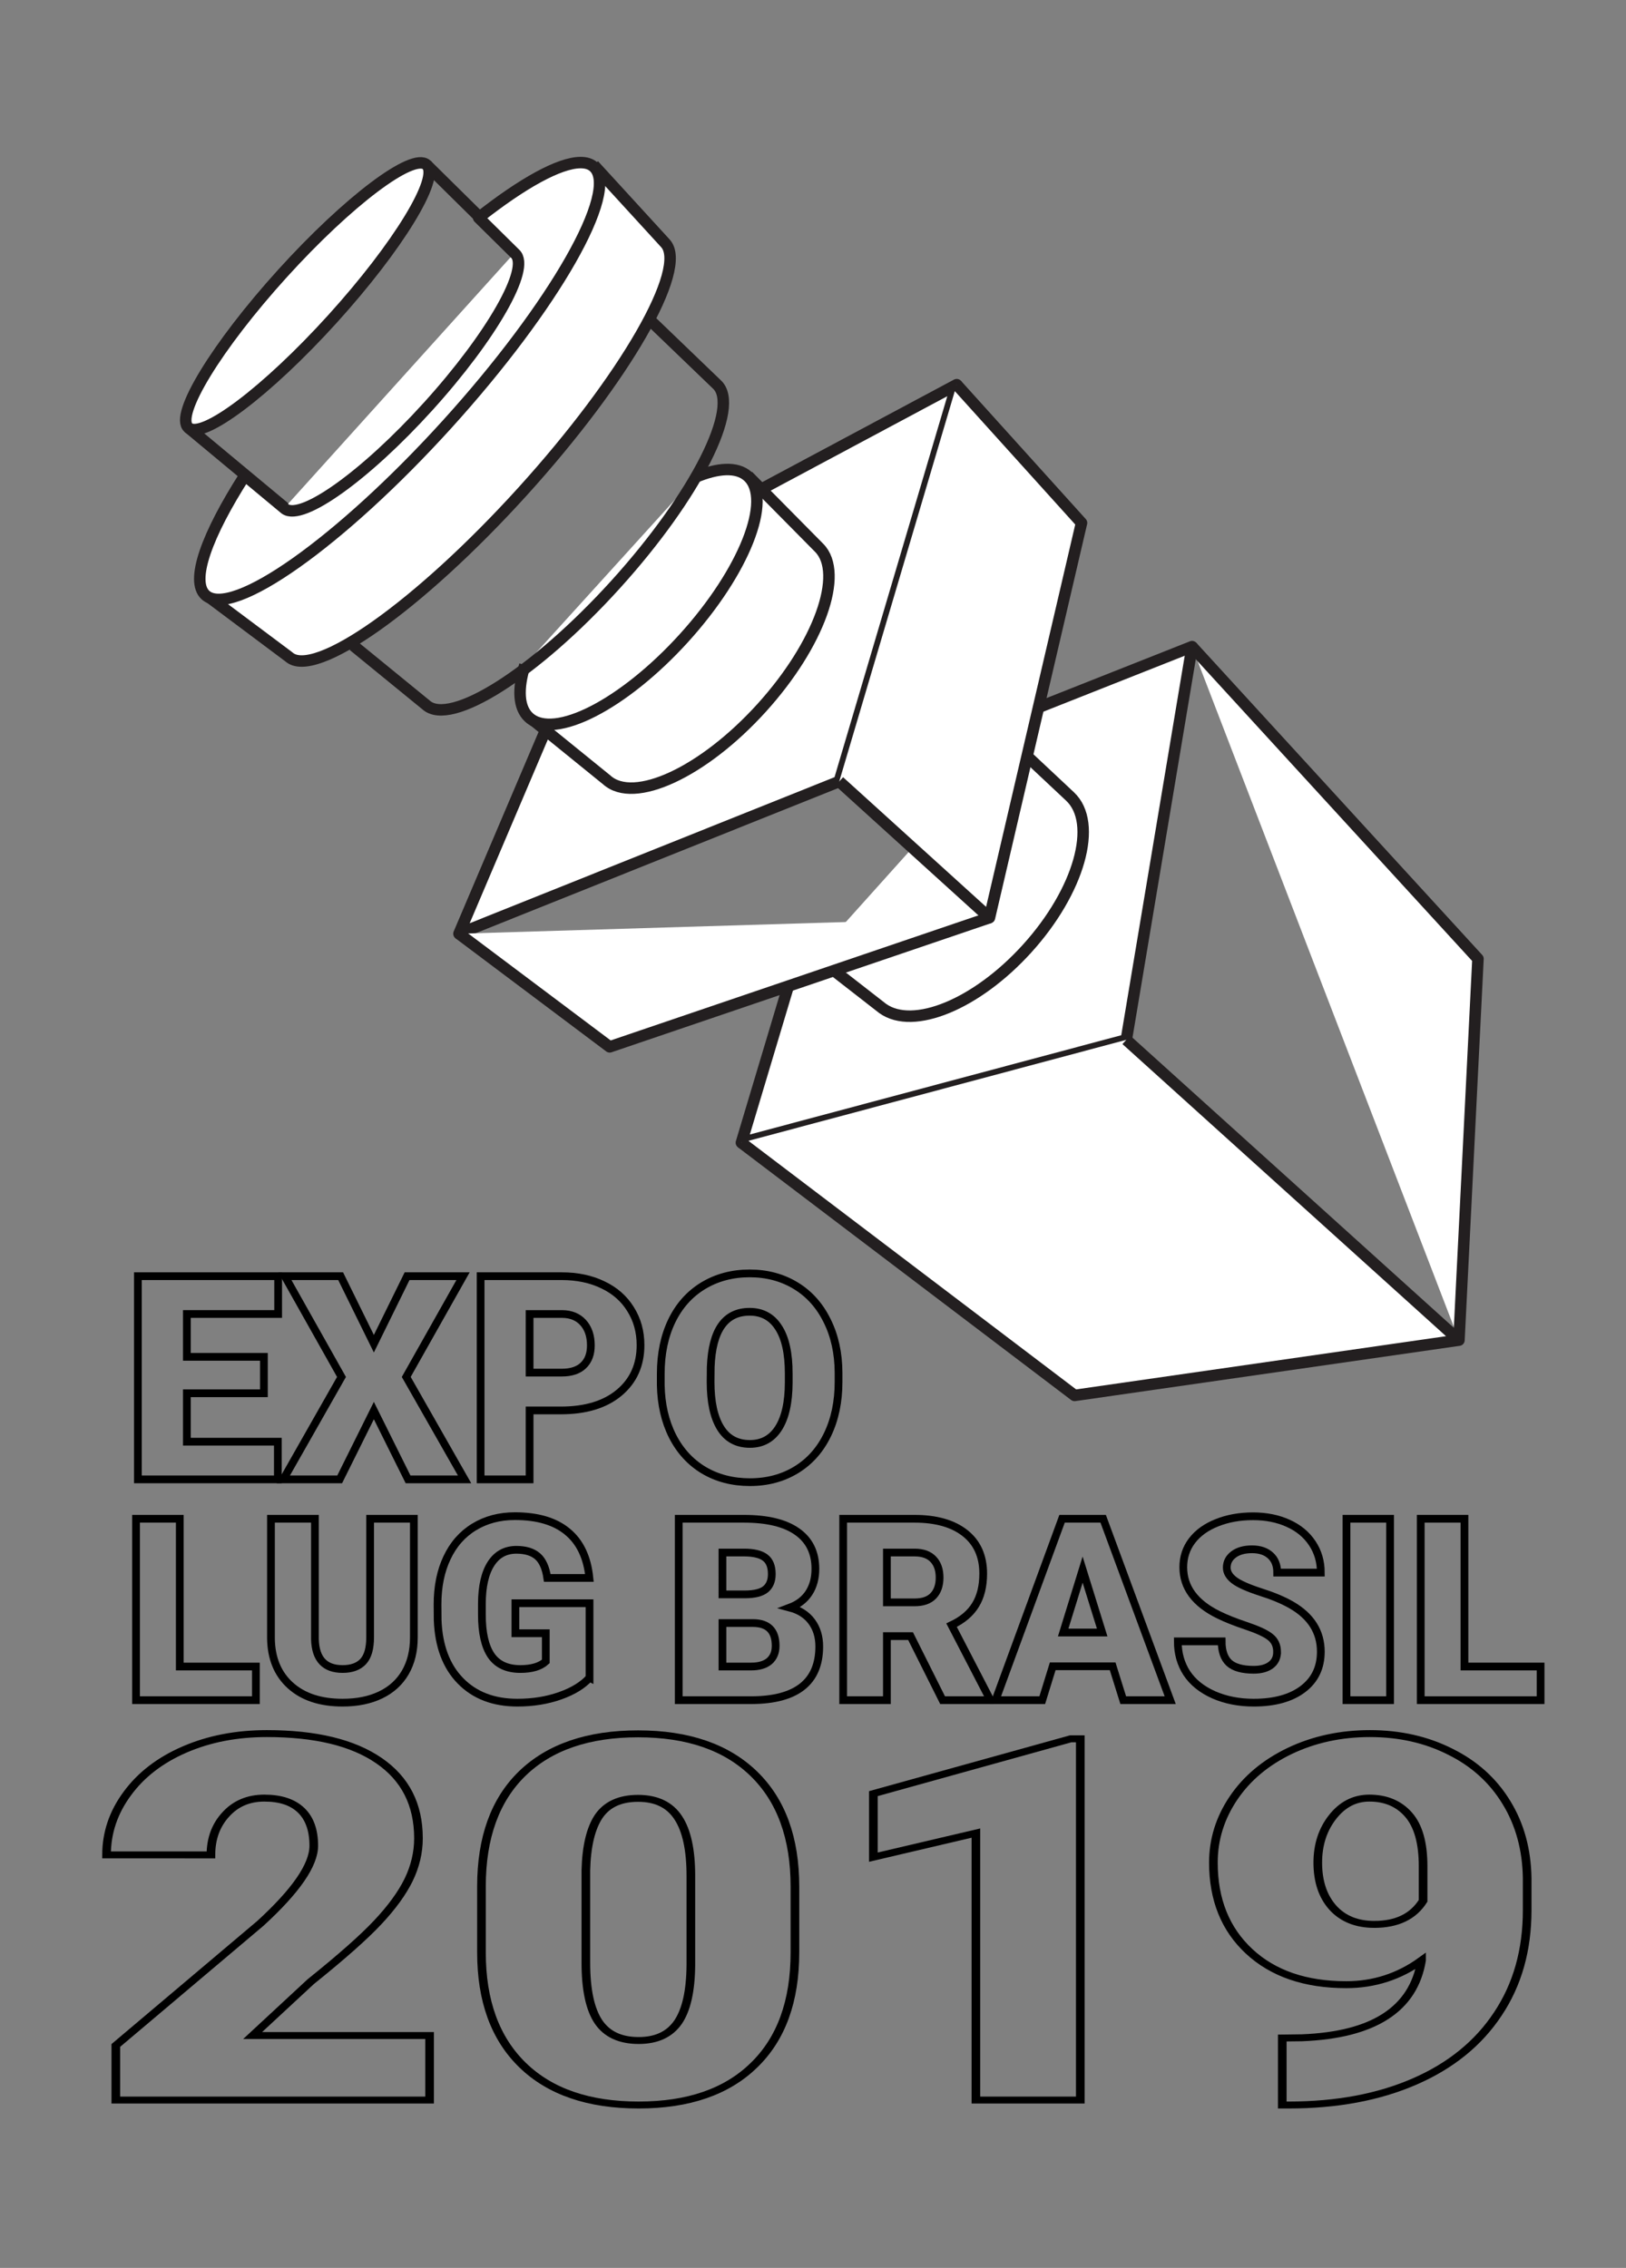 <?xml version="1.0" encoding="UTF-8" standalone="no"?>
<!-- Created with Inkscape (http://www.inkscape.org/) -->

<svg
   xmlns:dc="http://purl.org/dc/elements/1.1/"
   xmlns:cc="http://creativecommons.org/ns#"
   xmlns:rdf="http://www.w3.org/1999/02/22-rdf-syntax-ns#"
   xmlns:svg="http://www.w3.org/2000/svg"
   xmlns="http://www.w3.org/2000/svg"
   xmlns:sodipodi="http://sodipodi.sourceforge.net/DTD/sodipodi-0.dtd"
   xmlns:inkscape="http://www.inkscape.org/namespaces/inkscape"
   sodipodi:docname="expo2019_v2.svg"
   inkscape:version="0.92.4 (5da689c313, 2019-01-14)"
   id="svg7365"
   version="1.1"
   viewBox="0 0 190 265"
   height="265mm"
   width="190mm">
  <rect x="0" y="0" width="190" height="265" fill="#808080" stroke="none"/>
  <defs
     id="defs7359" />
  <sodipodi:namedview
     id="base"
     pagecolor="#ffffff"
     bordercolor="#666666"
     borderopacity="1.0"
     inkscape:pageopacity="0.0"
     inkscape:pageshadow="2"
     inkscape:zoom="1.18"
     inkscape:cx="441.59051"
     inkscape:cy="681.81108"
     inkscape:document-units="mm"
     inkscape:current-layer="layer2"
     showgrid="false"
     inkscape:window-width="1366"
     inkscape:window-height="706"
     inkscape:window-x="-8"
     inkscape:window-y="-8"
     inkscape:window-maximized="1" />
  <g
     inkscape:groupmode="layer"
     id="layer2"
     inkscape:label="background"
     style="display:inline"
     transform="translate(0,-32)">
    <g
       id="g4191"
       transform="matrix(0.194,-0.214,-0.214,-0.194,133.985,271.742)"
       style="stroke-width:4.646;stroke-miterlimit:4;stroke-dasharray:none">
      <g
         style="fill:#ffffff;stroke-width:4.646;stroke-miterlimit:4;stroke-dasharray:none"
         id="g12">
        <path
           inkscape:connector-curvature="0"
           id="path14"
           style="fill:#ffffff;fill-opacity:1;fill-rule:evenodd;stroke:#231f20;stroke-width:4.646;stroke-linecap:butt;stroke-linejoin:round;stroke-miterlimit:4;stroke-dasharray:none;stroke-opacity:1"
           d="m 222.026,396.935 -59.684,-28.491 135.417,-87.413 135.713,87.117 -59.956,29.514"
           sodipodi:nodetypes="ccccc" />
        <path
           inkscape:connector-curvature="0"
           id="path16"
           style="fill:#ffffff;fill-opacity:1;fill-rule:evenodd;stroke:#231f20;stroke-width:4.646;stroke-linecap:butt;stroke-linejoin:round;stroke-miterlimit:4;stroke-dasharray:none;stroke-opacity:1"
           d="M 162.342,368.443 177.129,199.912 298.137,99.731 297.759,281.03"
           sodipodi:nodetypes="cccc" />
        <path
           inkscape:connector-curvature="0"
           id="path18"
           style="fill:#ffffff;fill-opacity:1;fill-rule:evenodd;stroke:#231f20;stroke-width:4.646;stroke-linecap:butt;stroke-linejoin:round;stroke-miterlimit:4;stroke-dasharray:none;stroke-opacity:1"
           d="m 298.137,99.731 119.45,97.908 15.884,170.508"
           sodipodi:nodetypes="ccc" />
        <path
           inkscape:connector-curvature="0"
           id="path20"
           style="fill:#ffffff;fill-opacity:1;fill-rule:evenodd;stroke:#231f20;stroke-width:4.646;stroke-linecap:butt;stroke-linejoin:round;stroke-miterlimit:4;stroke-dasharray:none;stroke-opacity:1"
           d="m 355.807,387.816 -0.4,-23.825 -0.005,0 c -0.265,-15.729 -25.8,-28.439 -57.265,-28.439 -30.506,0 -55.438,11.947 -57.172,27.01 l -0.004,0 -0.005,0.073 c -0.036,0.333 -0.06,0.667 -0.075,1.003 l -1.792,23.83"
           sodipodi:nodetypes="cccsccccc" />
      </g>
      <g
         style="fill:#ffffff;stroke-width:4.646;stroke-miterlimit:4;stroke-dasharray:none"
         id="g22">
        <path
           inkscape:connector-curvature="0"
           id="path24"
           style="fill:#ffffff;fill-opacity:1;fill-rule:evenodd;stroke:#231f20;stroke-width:4.646;stroke-linecap:butt;stroke-linejoin:round;stroke-miterlimit:4;stroke-dasharray:none;stroke-opacity:1"
           d="m 232.742,539.211 -84.504,-29.342 148.955,-72.605 150.845,72.605 -84.453,30.203"
           sodipodi:nodetypes="ccccc" />
        <path
           inkscape:connector-curvature="0"
           id="path26"
           style="fill:#ffffff;fill-opacity:1;fill-rule:evenodd;stroke:#231f20;stroke-width:4.646;stroke-linecap:butt;stroke-linejoin:round;stroke-miterlimit:4;stroke-dasharray:none;stroke-opacity:1"
           d="m 148.238,509.869 7.046,-75.905 141.909,-78.733"
           sodipodi:nodetypes="ccc" />
        <path
           inkscape:connector-curvature="0"
           id="path28"
           style="fill:#ffffff;fill-opacity:1;fill-rule:evenodd;stroke:#231f20;stroke-width:4.646;stroke-linecap:butt;stroke-linejoin:round;stroke-miterlimit:4;stroke-dasharray:none;stroke-opacity:1"
           d="m 297.192,437.264 0,-82.034 143.324,79.676 7.521,74.962"
           sodipodi:nodetypes="cccc" />
        <path
           inkscape:connector-curvature="0"
           id="path30"
           style="fill:#ffffff;fill-opacity:1;fill-rule:evenodd;stroke:#231f20;stroke-width:4.646;stroke-linecap:butt;stroke-linejoin:round;stroke-miterlimit:4;stroke-dasharray:none;stroke-opacity:1"
           d="m 363.998,547.639 -2.233,-40.883 -0.001,0 h -4e-4 c -0.795,-14.546 -28.976,-26.234 -63.626,-26.234 -35.15,0 -63.645,12.028 -63.645,26.865 l -2.215,40.252"
           sodipodi:nodetypes="ccccscc" />
        <path
           style="fill:#ffffff;fill-opacity:1;fill-rule:evenodd;stroke:#231f20;stroke-width:5.065;stroke-linecap:butt;stroke-linejoin:round;stroke-miterlimit:4;stroke-dasharray:none;stroke-opacity:1"
           d="m 232.402,294.404 c -3.227,10.458 -2.873,18.822 1.861,23.115 11.026,9.999 41.685,-5.737 68.248,-35.029 26.563,-29.293 39.235,-61.339 28.209,-71.338 -2.412,-2.187 -5.764,-3.142 -9.807,-2.994 -3.892,0.143 -8.429,1.319 -13.381,3.395"
           transform="matrix(0.616,-0.68,-0.68,-0.616,303.685,902.497)"
           id="path32"
           inkscape:connector-curvature="0"
           sodipodi:nodetypes="cssscc" />
      </g>
      <g
         style="fill:#ffffff;stroke-width:4.646;stroke-miterlimit:4;stroke-dasharray:none"
         id="g34">
        <path
           inkscape:connector-curvature="0"
           id="path38"
           style="fill:#ffffff;fill-opacity:1;fill-rule:evenodd;stroke:#231f20;stroke-width:4.646;stroke-linecap:butt;stroke-linejoin:round;stroke-miterlimit:4;stroke-dasharray:none;stroke-opacity:1"
           d="m 415.234,678.324 -3.986,-42.766 h -0.005 -4e-4 c -1.272,-13.633 -51.421,-24.598 -113.106,-24.598 -62.483,0 -113.135,11.25 -113.135,25.128 l -3.936,41.68"
           sodipodi:nodetypes="ccccscc" />
        <path
           inkscape:connector-curvature="0"
           id="path42"
           style="fill:#ffffff;fill-opacity:1;fill-rule:evenodd;stroke:#231f20;stroke-width:4.646;stroke-linecap:butt;stroke-linejoin:round;stroke-miterlimit:4;stroke-dasharray:none;stroke-opacity:1"
           d="m 226.39,728.49 2.138,-50.074 c -0.001,-0.031 -0.005,-0.061 -0.005,-0.092 0,-0.143 0.01,-0.285 0.028,-0.426 l 3e-4,-0.017 h 0.003 m 139.198,0.443 h -6e-4 l 2.132,50.165"
           sodipodi:nodetypes="ccscccccc" />
        <path
           inkscape:connector-curvature="0"
           id="path44"
           style="fill:#ffffff;fill-opacity:1;fill-rule:evenodd;stroke:#231f20;stroke-width:4.646;stroke-linecap:butt;stroke-linejoin:round;stroke-miterlimit:4;stroke-dasharray:none;stroke-opacity:1"
           d="m 298.137,714.82 c 39.517,0 71.747,6.141 71.747,13.67 0,7.529 -32.23,13.67 -71.747,13.67 -39.517,0 -71.747,-6.141 -71.747,-13.67 0,-7.529 32.23,-13.67 71.747,-13.67 z" />
      </g>
    </g>
    <g
       transform="matrix(0.319,0,0,0.319,1.867,302.239)"
       style="font-style:normal;font-variant:normal;font-weight:900;font-stretch:normal;font-size:104.686px;line-height:80%;font-family:Roboto;-inkscape-font-specification:'Roboto Heavy';letter-spacing:0px;word-spacing:0px;fill:none;fill-opacity:1;stroke:#000000;stroke-width:2.835;stroke-linecap:butt;stroke-linejoin:miter;stroke-miterlimit:4;stroke-dasharray:none;stroke-opacity:1"
       id="text4210">
      <path
         d="M 90.815,-336.796 H 62.599 v 17.737 h 33.328 v 13.801 h -51.269 v -74.425 h 51.372 v 13.852 H 62.599 v 15.693 h 28.216 z"
         style="fill:none;stroke:#000000;stroke-width:2.835;stroke-miterlimit:4;stroke-dasharray:none"
         id="path4287"
         inkscape:connector-curvature="0" />
      <path
         d="m 131.095,-354.942 12.166,-24.74 h 20.498 l -20.804,36.906 21.366,37.519 h -20.702 l -12.523,-25.2 -12.523,25.2 H 97.92 L 119.236,-342.776 98.483,-379.682 H 118.929 Z"
         style="fill:none;stroke:#000000;stroke-width:2.835;stroke-miterlimit:4;stroke-dasharray:none"
         id="path4289"
         inkscape:connector-curvature="0" />
      <path
         d="m 188.14,-330.508 v 25.251 h -17.942 v -74.425 h 29.698 q 8.536,0 15.079,3.169 6.594,3.118 10.172,8.945 3.629,5.776 3.629,13.137 0,10.888 -7.821,17.431 -7.77,6.492 -21.366,6.492 z m 0,-13.852 h 11.757 q 5.214,0 7.923,-2.607 2.76,-2.607 2.76,-7.361 0,-5.214 -2.811,-8.332 -2.811,-3.118 -7.667,-3.169 h -11.961 z"
         style="fill:none;stroke:#000000;stroke-width:2.835;stroke-miterlimit:4;stroke-dasharray:none"
         id="path4291"
         inkscape:connector-curvature="0" />
      <path
         d="m 301.311,-340.936 q 0,10.888 -4.038,19.271 -4.038,8.383 -11.501,12.932 -7.412,4.498 -16.919,4.498 -9.508,0 -16.868,-4.345 -7.361,-4.396 -11.501,-12.523 -4.089,-8.127 -4.294,-18.657 v -4.192 q 0,-10.939 3.987,-19.271 4.038,-8.383 11.501,-12.932 7.514,-4.549 17.073,-4.549 9.456,0 16.868,4.498 7.412,4.498 11.501,12.83 4.14,8.281 4.192,19.015 z m -18.248,-3.118 q 0,-11.092 -3.731,-16.817 -3.68,-5.776 -10.581,-5.776 -13.495,0 -14.261,20.242 l -0.051,5.469 q 0,10.939 3.629,16.817 3.629,5.878 10.785,5.878 6.798,0 10.479,-5.776 3.68,-5.776 3.731,-16.613 v -3.425 z"
         style="fill:none;stroke:#000000;stroke-width:2.835;stroke-miterlimit:4;stroke-dasharray:none"
         id="path4293"
         inkscape:connector-curvature="0" />
    </g>
    <g
       transform="matrix(0.356,0,0,0.286,1.867,302.239)"
       style="font-style:normal;font-variant:normal;font-weight:900;font-stretch:normal;font-size:207.603px;line-height:80%;font-family:Roboto;-inkscape-font-specification:'Roboto Heavy';letter-spacing:0px;word-spacing:0px;fill:none;fill-opacity:1;stroke:#000000;stroke-width:2.835;stroke-linecap:butt;stroke-linejoin:miter;stroke-miterlimit:4;stroke-dasharray:none;stroke-opacity:1"
       id="text4210-4">
      <path
         d="M 135.76,-86.893 H 32.769 v -22.301 l 47.44,-49.873 q 17.537,-19.97 17.537,-31.728 0,-9.529 -4.156,-14.496 -4.156,-4.967 -12.063,-4.967 -7.805,0 -12.671,6.69 -4.866,6.589 -4.866,16.523 H 29.728 q 0,-13.583 6.792,-25.038 6.792,-11.556 18.855,-18.044 12.063,-6.488 26.964,-6.488 23.923,0 36.797,11.049 12.975,11.049 12.975,31.728 0,8.718 -3.244,17.03 -3.244,8.211 -10.137,17.334 -6.792,9.022 -21.997,24.227 l -19.057,21.997 h 58.084 z"
         style="fill:none;stroke:#000000;stroke-width:2.835;stroke-miterlimit:4;stroke-dasharray:none"
         id="path4278"
         inkscape:connector-curvature="0" />
      <path
         d="m 255.679,-147.207 q 0,29.904 -13.482,46.123 -13.381,16.219 -37.81,16.219 -24.633,0 -38.115,-16.32 -13.482,-16.32 -13.482,-46.021 v -26.964 q 0,-29.904 13.381,-46.123 13.482,-16.219 38.013,-16.219 24.531,0 38.013,16.32 13.482,16.32 13.482,46.123 z m -34.161,-31.323 q 0,-15.915 -4.156,-23.72 -4.156,-7.907 -13.178,-7.907 -8.819,0 -12.874,7.299 -3.953,7.299 -4.257,22.098 v 37.709 q 0,16.523 4.156,24.227 4.156,7.603 13.178,7.603 8.718,0 12.874,-7.4 4.156,-7.501 4.257,-23.416 z"
         style="fill:none;stroke:#000000;stroke-width:2.835;stroke-miterlimit:4;stroke-dasharray:none"
         id="path4280"
         inkscape:connector-curvature="0" />
      <path
         d="M 349.343,-86.893 H 315.081 V -195.966 l -33.654,9.833 v -25.95 l 64.774,-22.402 h 3.142 z"
         style="fill:none;stroke:#000000;stroke-width:2.835;stroke-miterlimit:4;stroke-dasharray:none"
         id="path4282"
         inkscape:connector-curvature="0" />
      <path
         d="m 461.356,-143.964 q -11.049,9.934 -24.734,9.934 -20.071,0 -31.83,-13.583 -11.759,-13.583 -11.759,-36.29 0,-14.192 6.589,-26.356 6.589,-12.164 18.449,-19.26 11.961,-7.096 26.356,-7.096 14.597,0 26.356,7.4 11.86,7.299 18.449,20.781 6.589,13.381 6.792,30.917 v 13.077 q 0,24.43 -9.63,42.372 -9.529,17.942 -27.268,27.572 -17.739,9.63 -41.358,9.63 h -2.129 v -27.37 l 6.488,-0.101 q 35.276,-1.723 39.23,-31.627 z m -15.509,-14.698 q 11.151,0 16.016,-9.63 v -14.192 q 0,-14.192 -4.764,-20.983 -4.764,-6.792 -12.874,-6.792 -7.197,0 -12.063,7.704 -4.866,7.704 -4.866,18.652 0,11.556 4.967,18.449 4.967,6.792 13.583,6.792 z"
         style="fill:none;stroke:#000000;stroke-width:2.835;stroke-miterlimit:4;stroke-dasharray:none"
         id="path4284"
         inkscape:connector-curvature="0" />
    </g>
    <g
       transform="matrix(0.319,0,0,0.319,1.867,302.239)"
       style="font-style:normal;font-variant:normal;font-weight:900;font-stretch:normal;font-size:93.46px;line-height:80%;font-family:Roboto;-inkscape-font-specification:'Roboto Heavy';letter-spacing:0px;word-spacing:0px;fill:none;fill-opacity:1;stroke:#000000;stroke-width:2.835;stroke-linecap:butt;stroke-linejoin:miter;stroke-miterlimit:4;stroke-dasharray:none;stroke-opacity:1"
       id="text4210-5">
      <path
         d="m 59.999,-236.702 h 27.883 v 12.321 H 43.981 v -66.445 h 16.018 z"
         style="fill:none;stroke:#000000;stroke-width:2.835;stroke-miterlimit:4;stroke-dasharray:none"
         id="path4259"
         inkscape:connector-curvature="0" />
      <path
         d="m 145.747,-290.825 v 43.49 q 0,7.393 -3.149,12.823 -3.149,5.385 -9.036,8.214 -5.887,2.829 -13.919,2.829 -12.139,0 -19.121,-6.298 -6.982,-6.298 -7.119,-17.25 v -43.81 h 16.109 v 44.129 q 0.274,10.907 10.131,10.907 4.974,0 7.53,-2.738 2.556,-2.738 2.556,-8.899 v -43.399 z"
         style="fill:none;stroke:#000000;stroke-width:2.835;stroke-miterlimit:4;stroke-dasharray:none"
         id="path4261"
         inkscape:connector-curvature="0" />
      <path
         d="m 210.092,-232.595 q -3.696,4.107 -10.815,6.617 -7.119,2.51 -15.607,2.51 -13.052,0 -20.855,-7.986 -7.804,-7.986 -8.351,-22.224 l -0.046,-5.75 q 0,-9.812 3.468,-17.113 3.468,-7.347 9.903,-11.272 6.48,-3.97 14.968,-3.97 12.413,0 19.258,5.704 6.891,5.659 8.032,16.931 h -15.425 q -0.821,-5.567 -3.56,-7.94 -2.738,-2.373 -7.758,-2.373 -6.024,0 -9.31,5.111 -3.286,5.111 -3.331,14.603 v 4.016 q 0,9.948 3.377,14.968 3.423,4.974 10.724,4.974 6.252,0 9.31,-2.784 v -10.313 h -11.135 v -10.998 h 27.153 v 27.29 z"
         style="fill:none;stroke:#000000;stroke-width:2.835;stroke-miterlimit:4;stroke-dasharray:none"
         id="path4263"
         inkscape:connector-curvature="0" />
      <path
         d="m 242.767,-224.381 v -66.445 h 23.867 q 12.823,0 19.486,4.7 6.708,4.7 6.708,13.645 0,5.157 -2.373,8.808 -2.373,3.651 -6.982,5.385 5.202,1.369 7.986,5.111 2.784,3.742 2.784,9.127 0,9.766 -6.206,14.694 -6.161,4.883 -18.3,4.974 z m 16.018,-28.248 v 15.927 h 10.496 q 4.335,0 6.663,-1.962 2.327,-2.008 2.327,-5.613 0,-8.306 -8.26,-8.351 z m 0,-10.496 h 8.351 q 5.248,-0.046 7.484,-1.917 2.236,-1.871 2.236,-5.522 0,-4.198 -2.419,-6.024 -2.419,-1.871 -7.804,-1.871 h -7.849 z"
         style="fill:none;stroke:#000000;stroke-width:2.835;stroke-miterlimit:4;stroke-dasharray:none"
         id="path4265"
         inkscape:connector-curvature="0" />
      <path
         d="m 327.694,-247.837 h -8.671 v 23.456 H 303.005 v -66.445 h 26.149 q 11.819,0 18.482,5.248 6.663,5.248 6.663,14.831 0,6.937 -2.829,11.5 -2.784,4.564 -8.762,7.393 l 13.873,26.788 v 0.685 H 339.422 Z m -8.671,-12.367 h 10.131 q 4.564,0 6.845,-2.373 2.327,-2.419 2.327,-6.708 0,-4.29 -2.327,-6.708 -2.327,-2.464 -6.845,-2.464 h -10.131 z"
         style="fill:none;stroke:#000000;stroke-width:2.835;stroke-miterlimit:4;stroke-dasharray:none"
         id="path4267"
         inkscape:connector-curvature="0" />
      <path
         d="m 401.713,-236.793 h -21.95 l -3.833,12.413 h -17.113 l 24.369,-66.445 h 15.06 l 24.552,66.445 h -17.204 z m -18.117,-12.367 h 14.284 l -7.165,-23.046 z"
         style="fill:none;stroke:#000000;stroke-width:2.835;stroke-miterlimit:4;stroke-dasharray:none"
         id="path4269"
         inkscape:connector-curvature="0" />
      <path
         d="m 461.952,-242.041 q 0,-3.514 -2.51,-5.476 -2.464,-1.962 -8.716,-4.062 -6.252,-2.099 -10.222,-4.062 -12.915,-6.343 -12.915,-17.433 0,-5.522 3.194,-9.72 3.24,-4.244 9.127,-6.571 5.887,-2.373 13.234,-2.373 7.165,0 12.823,2.556 5.704,2.556 8.853,7.302 3.149,4.7 3.149,10.77 H 461.997 q 0,-4.062 -2.51,-6.298 -2.464,-2.236 -6.708,-2.236 -4.29,0 -6.8,1.917 -2.464,1.871 -2.464,4.792 0,2.556 2.738,4.655 2.738,2.054 9.629,4.29 6.891,2.19 11.317,4.746 10.77,6.206 10.77,17.113 0,8.716 -6.571,13.69 -6.571,4.974 -18.026,4.974 -8.077,0 -14.649,-2.875 -6.526,-2.921 -9.857,-7.94 -3.286,-5.065 -3.286,-11.637 h 16.064 q 0,5.339 2.738,7.895 2.784,2.51 8.99,2.51 3.97,0 6.252,-1.688 2.327,-1.734 2.327,-4.837 z"
         style="fill:none;stroke:#000000;stroke-width:2.835;stroke-miterlimit:4;stroke-dasharray:none"
         id="path4271"
         inkscape:connector-curvature="0" />
      <path
         d="m 503.342,-224.381 h -15.972 v -66.445 h 15.972 z"
         style="fill:none;stroke:#000000;stroke-width:2.835;stroke-miterlimit:4;stroke-dasharray:none"
         id="path4273"
         inkscape:connector-curvature="0" />
      <path
         d="m 530.587,-236.702 h 27.883 v 12.321 h -43.901 v -66.445 h 16.018 z"
         style="fill:none;stroke:#000000;stroke-width:2.835;stroke-miterlimit:4;stroke-dasharray:none"
         id="path4275"
         inkscape:connector-curvature="0" />
    </g>
    <path
       inkscape:connector-curvature="0"
       style="display:inline;fill:#ffffff;fill-opacity:1;fill-rule:evenodd;stroke:#231f20;stroke-width:1.34;stroke-linecap:butt;stroke-linejoin:round;stroke-miterlimit:4;stroke-dasharray:none;stroke-opacity:1"
       d="m 67.81,50.998 c -2.472,0.025 -6.762,2.407 -11.88,6.441 l 4.261,4.207 c 1.824,1.654 -2.735,9.655 -10.184,17.869 -7.32,8.072 -14.705,13.346 -16.69,11.957 l -5.29e-4,5.29e-4 -0.004,-0.003 c -0.034,-0.024 -0.066,-0.049 -0.096,-0.077 -0.006,-0.006 -0.012,-0.012 -0.019,-0.019 L 28.613,87.562 C 24.151,94.525 22.208,99.9 24.014,101.538 27.075,104.314 39.763,95.338 52.259,81.559 64.755,67.779 72.45,54.277 69.389,51.502 69.007,51.155 68.474,50.991 67.81,50.998 Z"
       id="path40-3" />
    <path
       inkscape:connector-curvature="0"
       id="path36"
       style="display:inline;fill:none;fill-opacity:1;fill-rule:evenodd;stroke:#231f20;stroke-width:1.34;stroke-linecap:butt;stroke-linejoin:round;stroke-miterlimit:4;stroke-dasharray:none;stroke-opacity:1"
       d="m 76.026,69.474 7.73,7.433 c 2.845,2.58 -2.454,13.057 -11.835,23.402 -9.381,10.345 -19.292,16.639 -22.137,14.06 l -8.503,-6.942"
       sodipodi:nodetypes="ccscc" />
  </g>
</svg>
